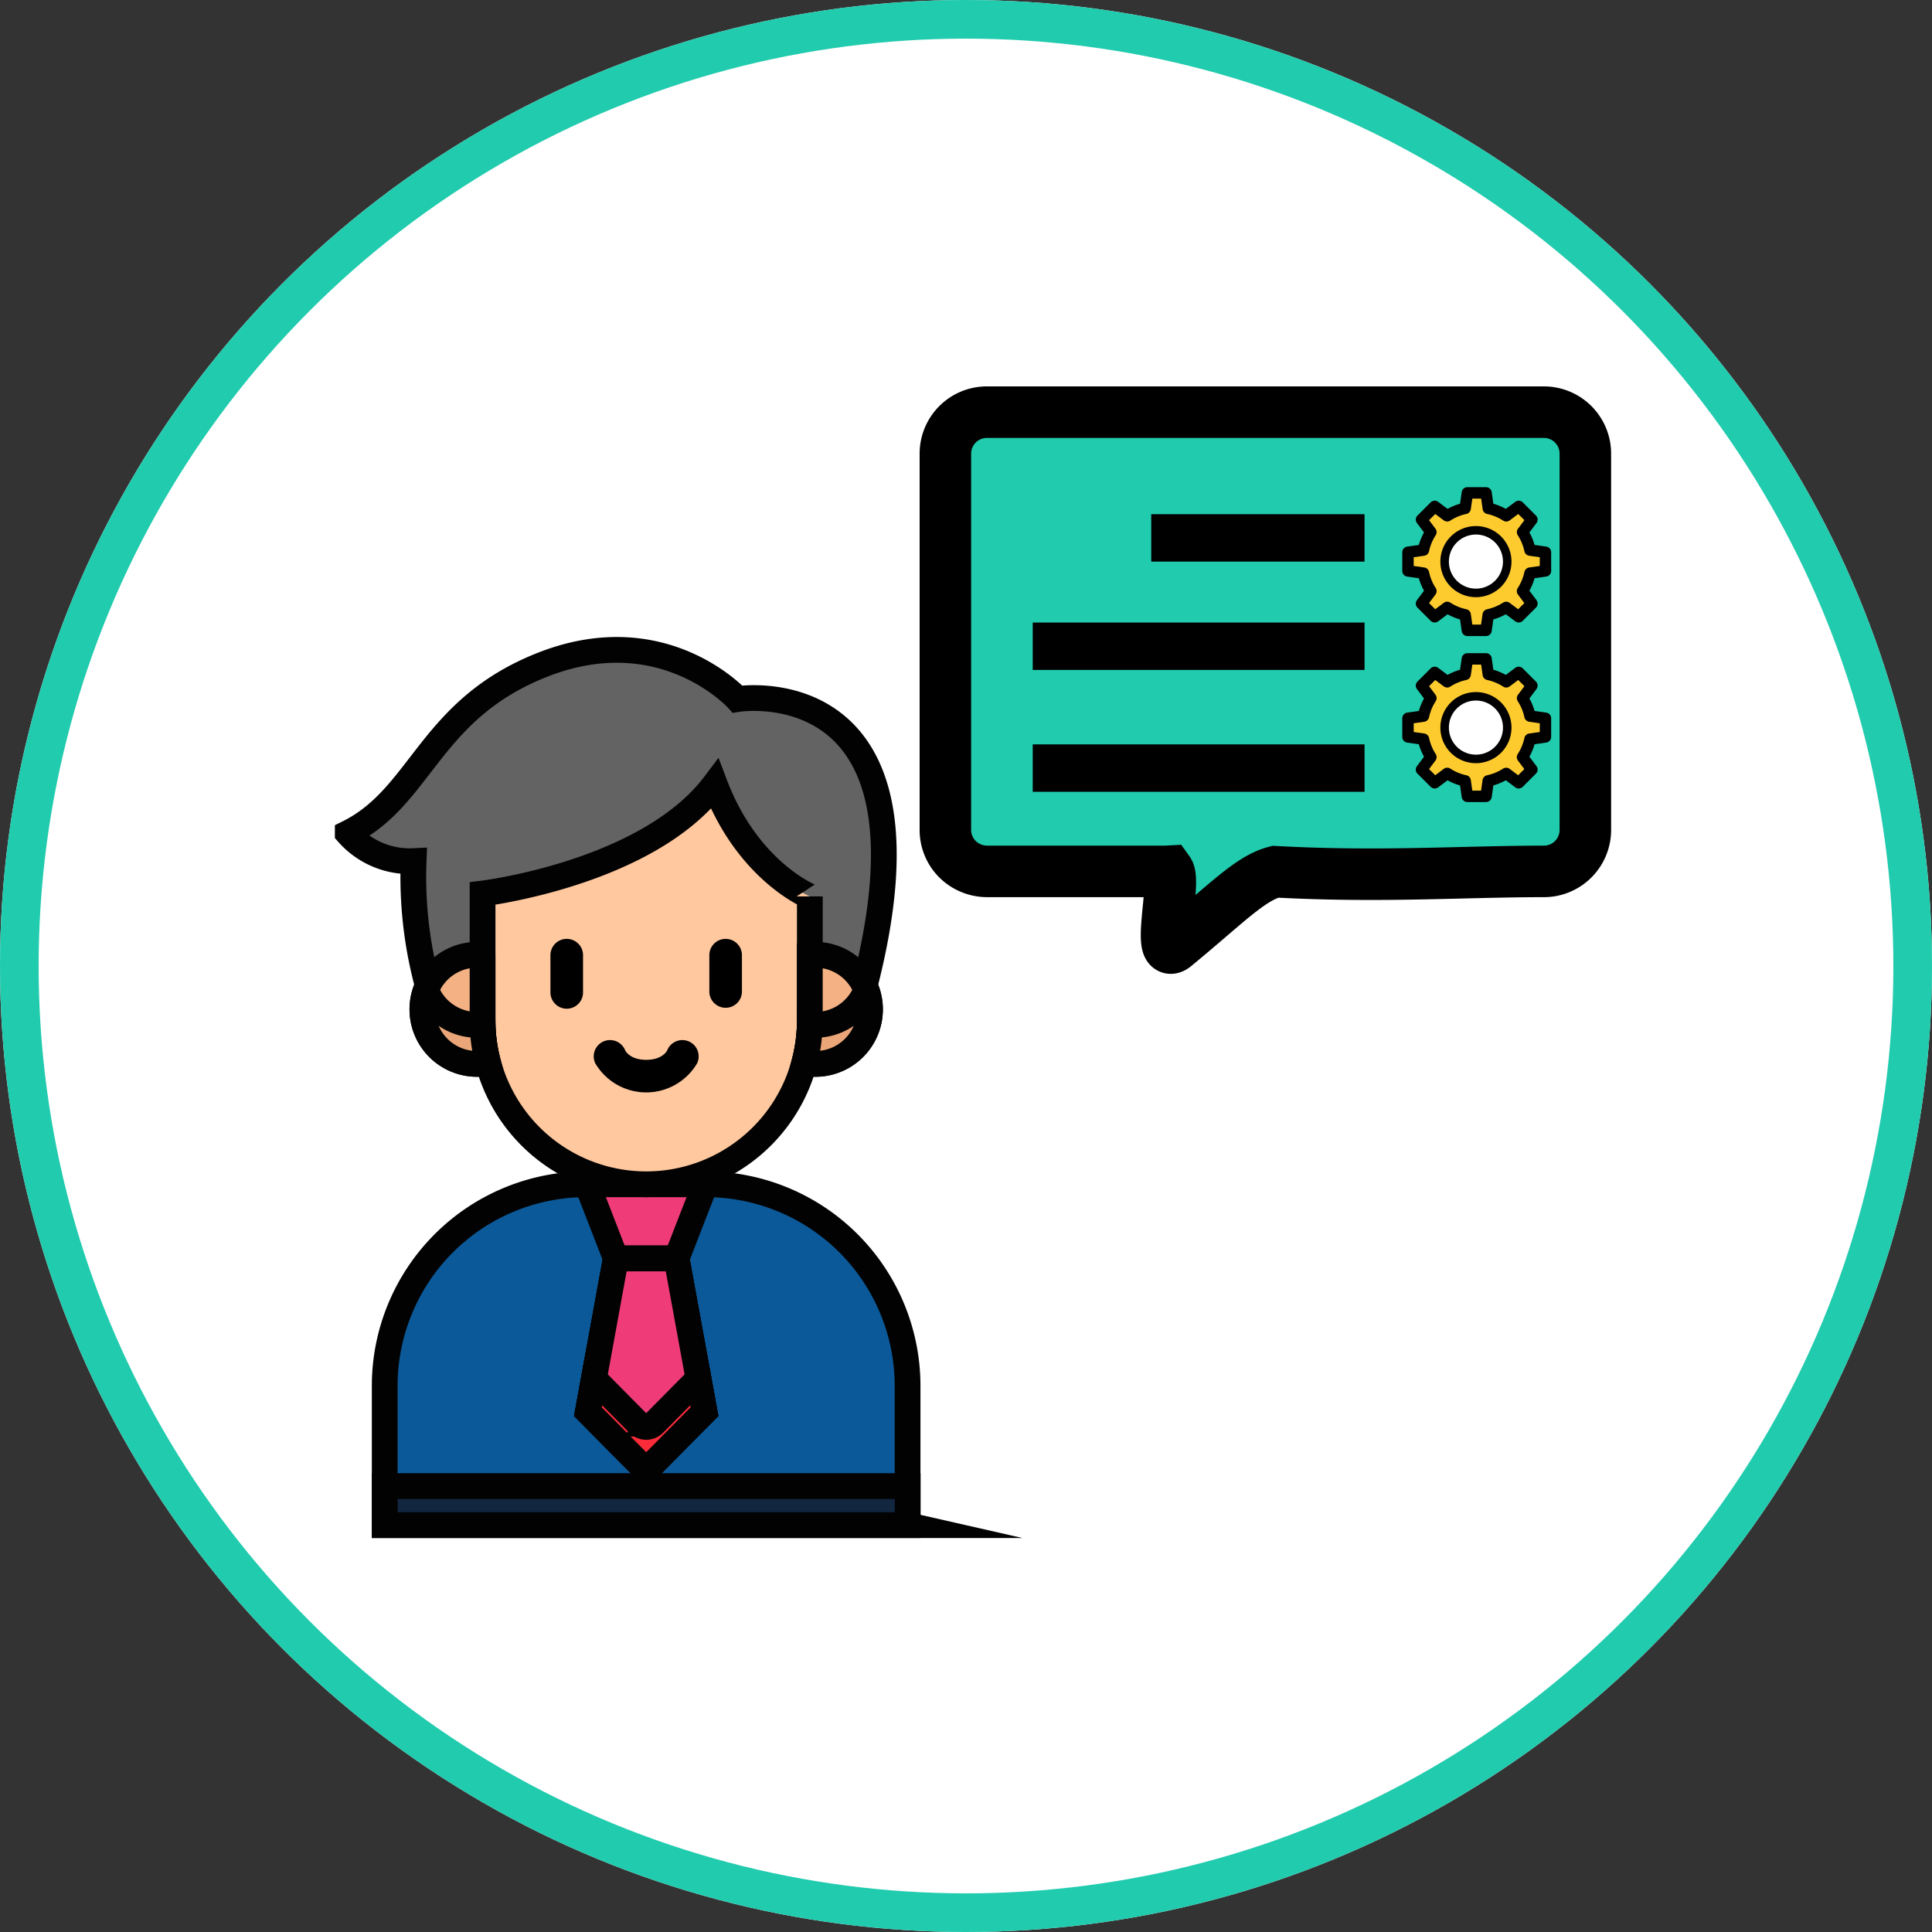 <svg xmlns="http://www.w3.org/2000/svg" width="150" height="150" viewBox="0 0 150 150">
  <rect x="0" y="0" width="150" height="150" fill="#333333" stroke="none"/>
  <g id="Grupo_904375" data-name="Grupo 904375" transform="translate(-364.822 -1644)">
    <g id="Elipse_6491" data-name="Elipse 6491" transform="translate(364.822 1644)" fill="#fff" stroke="#21cbae" stroke-width="3">
      <circle cx="75" cy="75" r="75" stroke="none"/>
      <circle cx="75" cy="75" r="73.5" fill="none"/>
    </g>
    <g id="Grupo_902323" data-name="Grupo 902323" transform="translate(312.203 1588.235)">
      <g id="Grupo_902327" data-name="Grupo 902327" transform="translate(79.619 106.221)">
        <g id="Grupo_902326" data-name="Grupo 902326" transform="translate(0)">
          <g id="Grupo_902325" data-name="Grupo 902325">
            <path id="Trazado_630195" data-name="Trazado 630195" d="M132.707,414.058h-40.6V403.248a15.653,15.653,0,0,1,15.653-15.653h9.289a15.653,15.653,0,0,1,15.653,15.653v10.809Z" transform="translate(-89.238 -346.104)" fill="#0b5999" stroke="#020202" stroke-miterlimit="10" stroke-width="2"/>
            <path id="Trazado_630196" data-name="Trazado 630196" d="M92.112,489.463h40.6v3.031h-40.6Z" transform="translate(-89.238 -424.54)" fill="#12263f" stroke="#020202" stroke-miterlimit="10" stroke-width="2"/>
            <path id="Trazado_630197" data-name="Trazado 630197" d="M167.338,393.355h-4.71l-2.237-5.76h9.184Z" transform="translate(-141.812 -346.104)" fill="#ef3c79" stroke="#020202" stroke-miterlimit="10" stroke-width="2"/>
            <g id="Grupo_902323-2" data-name="Grupo 902323" transform="translate(18.646 47.252)">
              <path id="Trazado_630198" data-name="Trazado 630198" d="M162.852,412.637h4.71l2.17,11.893-4.524,4.571-4.525-4.571Z" transform="translate(-160.682 -412.637)" fill="#ef3c79" stroke="#020202" stroke-miterlimit="10" stroke-width="2"/>
              <path id="Trazado_630199" data-name="Trazado 630199" d="M162.852,412.637h4.71l2.17,11.893-4.524,4.571-4.525-4.571Z" transform="translate(-160.682 -412.637)" fill="#ef3c79" stroke="#020202" stroke-miterlimit="10" stroke-width="2"/>
              <path id="Trazado_630200" data-name="Trazado 630200" d="M162.852,412.637h4.71l2.17,11.893-4.524,4.571-4.525-4.571Z" transform="translate(-160.682 -412.637)" fill="#ef3c79" stroke="#020202" stroke-miterlimit="10" stroke-width="2"/>
            </g>
            <path id="Trazado_630201" data-name="Trazado 630201" d="M164.609,456.709l-3.46-3.495-.467,2.559,4.525,4.571,4.524-4.571-.467-2.559-3.459,3.494A.842.842,0,0,1,164.609,456.709Z" transform="translate(-142.036 -396.629)" fill="#fc2b3a" stroke="#020202" stroke-miterlimit="10" stroke-width="2"/>
            <path id="Trazado_630202" data-name="Trazado 630202" d="M119.751,233.282c6.389-24.866-9.874-22.251-9.874-22.251s-5.7-6.3-15-2.717c-8.971,3.463-9.465,10.279-15.257,13.13a6.4,6.4,0,0,0,5.112,2.168,32.2,32.2,0,0,0,1.1,9.669Z" transform="translate(-79.619 -207.211)" fill="#636363" stroke="#020202" stroke-miterlimit="10" stroke-width="2"/>
            <path id="Trazado_630203" data-name="Trazado 630203" d="M143.149,252.557c-5.225,6.936-18.026,8.487-18.026,8.487v9.87a12.7,12.7,0,0,0,25.409,0v-9.648S145.706,259.313,143.149,252.557Z" transform="translate(-114.656 -242.127)" fill="#ffc89f" stroke="#020202" stroke-miterlimit="10" stroke-width="2"/>
            <path id="Trazado_630204" data-name="Trazado 630204" d="M109.475,315.243v-5.092a4.321,4.321,0,0,0-.438-.022,4.236,4.236,0,1,0,.864,8.384,12.719,12.719,0,0,1-.426-3.27Z" transform="translate(-99.009 -286.456)" fill="#f4b184" stroke="#020202" stroke-miterlimit="10" stroke-width="2"/>
            <path id="Trazado_630205" data-name="Trazado 630205" d="M234.6,310.128a4.371,4.371,0,0,0-.438.022v5.092a12.729,12.729,0,0,1-.426,3.27,4.236,4.236,0,1,0,.863-8.384Z" transform="translate(-198.288 -286.455)" fill="#f4b184" stroke="#020202" stroke-miterlimit="10" stroke-width="2"/>
            <g id="Grupo_902324" data-name="Grupo 902324" transform="translate(5.792 26.393)">
              <path id="Trazado_630206" data-name="Trazado 630206" d="M109.037,324.676a4.237,4.237,0,0,1-3.956-2.72,4.238,4.238,0,0,0,4.82,5.663,12.7,12.7,0,0,1-.421-2.966A4.193,4.193,0,0,1,109.037,324.676Z" transform="translate(-104.801 -321.956)" fill="#eaa678" stroke="#020202" stroke-miterlimit="10" stroke-width="2"/>
              <path id="Trazado_630207" data-name="Trazado 630207" d="M234.6,324.676a4.256,4.256,0,0,1-.443-.023,12.706,12.706,0,0,1-.421,2.966,4.237,4.237,0,0,0,4.82-5.664A4.237,4.237,0,0,1,234.6,324.676Z" transform="translate(-204.079 -321.956)" fill="#eaa678" stroke="#020202" stroke-miterlimit="10" stroke-width="2"/>
            </g>
          </g>
        </g>
        <path id="Trazado_630208" data-name="Trazado 630208" d="M169.522,338.917a1.266,1.266,0,0,0-1.178.8c-.037.075-.4.733-1.631.733s-1.594-.658-1.631-.733a1.266,1.266,0,1,0-2.325,1,4.588,4.588,0,0,0,7.911,0,1.266,1.266,0,0,0-1.146-1.8Z" transform="translate(-143.542 -308.622)"/>
        <path id="Trazado_630209" data-name="Trazado 630209" d="M149.3,304.76a1.266,1.266,0,0,0-1.266,1.266v2.854a1.266,1.266,0,1,0,2.531,0v-2.854A1.265,1.265,0,0,0,149.3,304.76Z" transform="translate(-132.298 -282.322)"/>
        <path id="Trazado_630210" data-name="Trazado 630210" d="M202.933,304.76a1.266,1.266,0,0,0-1.266,1.266v2.854a1.266,1.266,0,0,0,2.531,0v-2.854A1.265,1.265,0,0,0,202.933,304.76Z" transform="translate(-173.594 -282.322)"/>
      </g>
      <g id="Grupo_902328" data-name="Grupo 902328" transform="translate(126.018 87.765)">
        <path id="Trazado_630211" data-name="Trazado 630211" d="M291.287,76.765H248.044a3.22,3.22,0,0,0-3.22,3.22V109.2a3.21,3.21,0,0,0,.943,2.277,3.29,3.29,0,0,0,2.277.943h13.924l.18-.01c.59.822-.971,7.019.5,5.81,4.071-3.354,5.839-5.266,7.793-5.773,8.206.445,14.543-.026,20.85-.026a3.22,3.22,0,0,0,3.22-3.22V79.985A3.22,3.22,0,0,0,291.287,76.765Z" transform="translate(-244.824 -76.765)" fill="#21cbae" stroke="#000" stroke-miterlimit="10" stroke-width="4"/>
        <path id="Trazado_630212" data-name="Trazado 630212" d="M341.695,111.211h16.561v3.68H341.695Z" transform="translate(-325.713 -103.288)"/>
        <path id="Trazado_630213" data-name="Trazado 630213" d="M301.695,175.211h25.762v3.68H301.695Z" transform="translate(-294.913 -149.417)"/>
        <path id="Trazado_630214" data-name="Trazado 630214" d="M301.695,143.211h25.762v3.68H301.695Z" transform="translate(-294.913 -126.877)"/>
        <g id="Grupo_902330" data-name="Grupo 902330" transform="translate(35.723 6.074)">
          <path id="Trazado_630069" data-name="Trazado 630069" d="M226.474,1026.524h-1.448a.194.194,0,0,1-.192-.167l-.153-1.071a4.317,4.317,0,0,1-1.211-.5l-.864.648a.194.194,0,0,1-.254-.018l-1.024-1.024a.194.194,0,0,1-.018-.254l.648-.864a4.306,4.306,0,0,1-.5-1.211l-1.07-.153a.194.194,0,0,1-.167-.192v-1.448a.194.194,0,0,1,.167-.192l1.069-.153a4.331,4.331,0,0,1,.5-1.212l-.647-.863a.194.194,0,0,1,.018-.254l1.024-1.024a.194.194,0,0,1,.254-.018l.863.647a4.324,4.324,0,0,1,1.212-.5l.153-1.069a.194.194,0,0,1,.192-.167h1.448a.194.194,0,0,1,.192.167l.153,1.07a4.3,4.3,0,0,1,1.211.5l.864-.648a.194.194,0,0,1,.254.018l1.024,1.024a.194.194,0,0,1,.018.254l-.648.864a4.312,4.312,0,0,1,.5,1.21l1.071.153a.194.194,0,0,1,.167.192v1.448a.194.194,0,0,1-.167.192l-1.07.153a4.352,4.352,0,0,1-.5,1.211l.648.864a.194.194,0,0,1-.018.254l-1.024,1.024a.194.194,0,0,1-.254.018l-.864-.649a4.354,4.354,0,0,1-1.211.5l-.153,1.069A.194.194,0,0,1,226.474,1026.524Z" transform="translate(-220.221 -1015.466)" fill="#070707" stroke="#000" stroke-linecap="round" stroke-linejoin="round" stroke-width="0.5"/>
          <path id="Trazado_630070" data-name="Trazado 630070" d="M234.52,1035.462h1.111l.148-1.035a.194.194,0,0,1,.131-.156l.022-.006a3.974,3.974,0,0,0,1.325-.548.2.2,0,0,1,.225.005l.836.628.786-.786-.627-.836a.194.194,0,0,1,0-.227,3.973,3.973,0,0,0,.547-1.323.178.178,0,0,1,.006-.021.2.2,0,0,1,.157-.132l1.035-.148v-1.111l-1.036-.148a.194.194,0,0,1-.162-.152,3.931,3.931,0,0,0-.549-1.328.194.194,0,0,1,.008-.222l.627-.836-.786-.786-.836.627a.194.194,0,0,1-.222.007,3.923,3.923,0,0,0-1.329-.55.194.194,0,0,1-.152-.162l-.148-1.036H234.52l-.148,1.034a.194.194,0,0,1-.151.163,3.946,3.946,0,0,0-1.329.55.192.192,0,0,1-.055.025.2.2,0,0,1-.168-.032l-.835-.626-.786.786.626.835a.194.194,0,0,1,.029.178.2.2,0,0,1-.022.045,3.949,3.949,0,0,0-.55,1.329.193.193,0,0,1-.162.151l-1.034.148v1.111l1.036.148a.194.194,0,0,1,.162.152,3.924,3.924,0,0,0,.549,1.328.194.194,0,0,1-.008.222l-.627.836.786.786.836-.627a.194.194,0,0,1,.222-.008,3.938,3.938,0,0,0,1.328.549.194.194,0,0,1,.152.162Z" transform="translate(-229.547 -1024.792)" fill="#fecb2f" stroke="#000" stroke-linecap="round" stroke-linejoin="round" stroke-width="0.5"/>
          <ellipse id="Elipse_6524" data-name="Elipse 6524" cx="2.52" cy="2.52" rx="2.52" ry="2.52" transform="translate(3.009 3.159)" fill="#fff"/>
          <g id="Grupo_902222" data-name="Grupo 902222" transform="translate(2.708 2.768)">
            <path id="Trazado_630071" data-name="Trazado 630071" d="M290.751,1090.255a2.761,2.761,0,1,1,2.761-2.761A2.764,2.764,0,0,1,290.751,1090.255Zm0-4.863a2.1,2.1,0,1,0,2.1,2.1A2.1,2.1,0,0,0,290.751,1085.391Z" transform="translate(-287.99 -1084.732)"/>
          </g>
        </g>
        <g id="Grupo_902331" data-name="Grupo 902331" transform="translate(35.723 18.963)">
          <path id="Trazado_630069-2" data-name="Trazado 630069" d="M226.474,1026.524h-1.448a.194.194,0,0,1-.192-.167l-.153-1.071a4.317,4.317,0,0,1-1.211-.5l-.864.648a.194.194,0,0,1-.254-.018l-1.024-1.024a.194.194,0,0,1-.018-.254l.648-.864a4.306,4.306,0,0,1-.5-1.211l-1.07-.153a.194.194,0,0,1-.167-.192v-1.448a.194.194,0,0,1,.167-.192l1.069-.153a4.331,4.331,0,0,1,.5-1.212l-.647-.863a.194.194,0,0,1,.018-.254l1.024-1.024a.194.194,0,0,1,.254-.018l.863.647a4.324,4.324,0,0,1,1.212-.5l.153-1.069a.194.194,0,0,1,.192-.167h1.448a.194.194,0,0,1,.192.167l.153,1.07a4.3,4.3,0,0,1,1.211.5l.864-.648a.194.194,0,0,1,.254.018l1.024,1.024a.194.194,0,0,1,.018.254l-.648.864a4.312,4.312,0,0,1,.5,1.21l1.071.153a.194.194,0,0,1,.167.192v1.448a.194.194,0,0,1-.167.192l-1.07.153a4.352,4.352,0,0,1-.5,1.211l.648.864a.194.194,0,0,1-.018.254l-1.024,1.024a.194.194,0,0,1-.254.018l-.864-.649a4.354,4.354,0,0,1-1.211.5l-.153,1.069A.194.194,0,0,1,226.474,1026.524Z" transform="translate(-220.221 -1015.466)" fill="#070707" stroke="#000" stroke-linecap="round" stroke-linejoin="round" stroke-width="0.5"/>
          <path id="Trazado_630070-2" data-name="Trazado 630070" d="M234.52,1035.462h1.111l.148-1.035a.194.194,0,0,1,.131-.156l.022-.006a3.974,3.974,0,0,0,1.325-.548.2.2,0,0,1,.225.005l.836.628.786-.786-.627-.836a.194.194,0,0,1,0-.227,3.973,3.973,0,0,0,.547-1.323.178.178,0,0,1,.006-.021.2.2,0,0,1,.157-.132l1.035-.148v-1.111l-1.036-.148a.194.194,0,0,1-.162-.152,3.931,3.931,0,0,0-.549-1.328.194.194,0,0,1,.008-.222l.627-.836-.786-.786-.836.627a.194.194,0,0,1-.222.007,3.923,3.923,0,0,0-1.329-.55.194.194,0,0,1-.152-.162l-.148-1.036H234.52l-.148,1.034a.194.194,0,0,1-.151.163,3.946,3.946,0,0,0-1.329.55.192.192,0,0,1-.055.025.2.2,0,0,1-.168-.032l-.835-.626-.786.786.626.835a.194.194,0,0,1,.029.178.2.2,0,0,1-.022.045,3.949,3.949,0,0,0-.55,1.329.193.193,0,0,1-.162.151l-1.034.148v1.111l1.036.148a.194.194,0,0,1,.162.152,3.924,3.924,0,0,0,.549,1.328.194.194,0,0,1-.008.222l-.627.836.786.786.836-.627a.194.194,0,0,1,.222-.008,3.938,3.938,0,0,0,1.328.549.194.194,0,0,1,.152.162Z" transform="translate(-229.547 -1024.792)" fill="#fecb2f" stroke="#000" stroke-linecap="round" stroke-linejoin="round" stroke-width="0.5"/>
          <ellipse id="Elipse_6524-2" data-name="Elipse 6524" cx="2.52" cy="2.52" rx="2.52" ry="2.52" transform="translate(3.009 3.159)" fill="#fff"/>
          <g id="Grupo_902222-2" data-name="Grupo 902222" transform="translate(2.708 2.768)">
            <path id="Trazado_630071-2" data-name="Trazado 630071" d="M290.751,1090.255a2.761,2.761,0,1,1,2.761-2.761A2.764,2.764,0,0,1,290.751,1090.255Zm0-4.863a2.1,2.1,0,1,0,2.1,2.1A2.1,2.1,0,0,0,290.751,1085.391Z" transform="translate(-287.99 -1084.732)"/>
          </g>
        </g>
      </g>
    </g>
  </g>
</svg>
